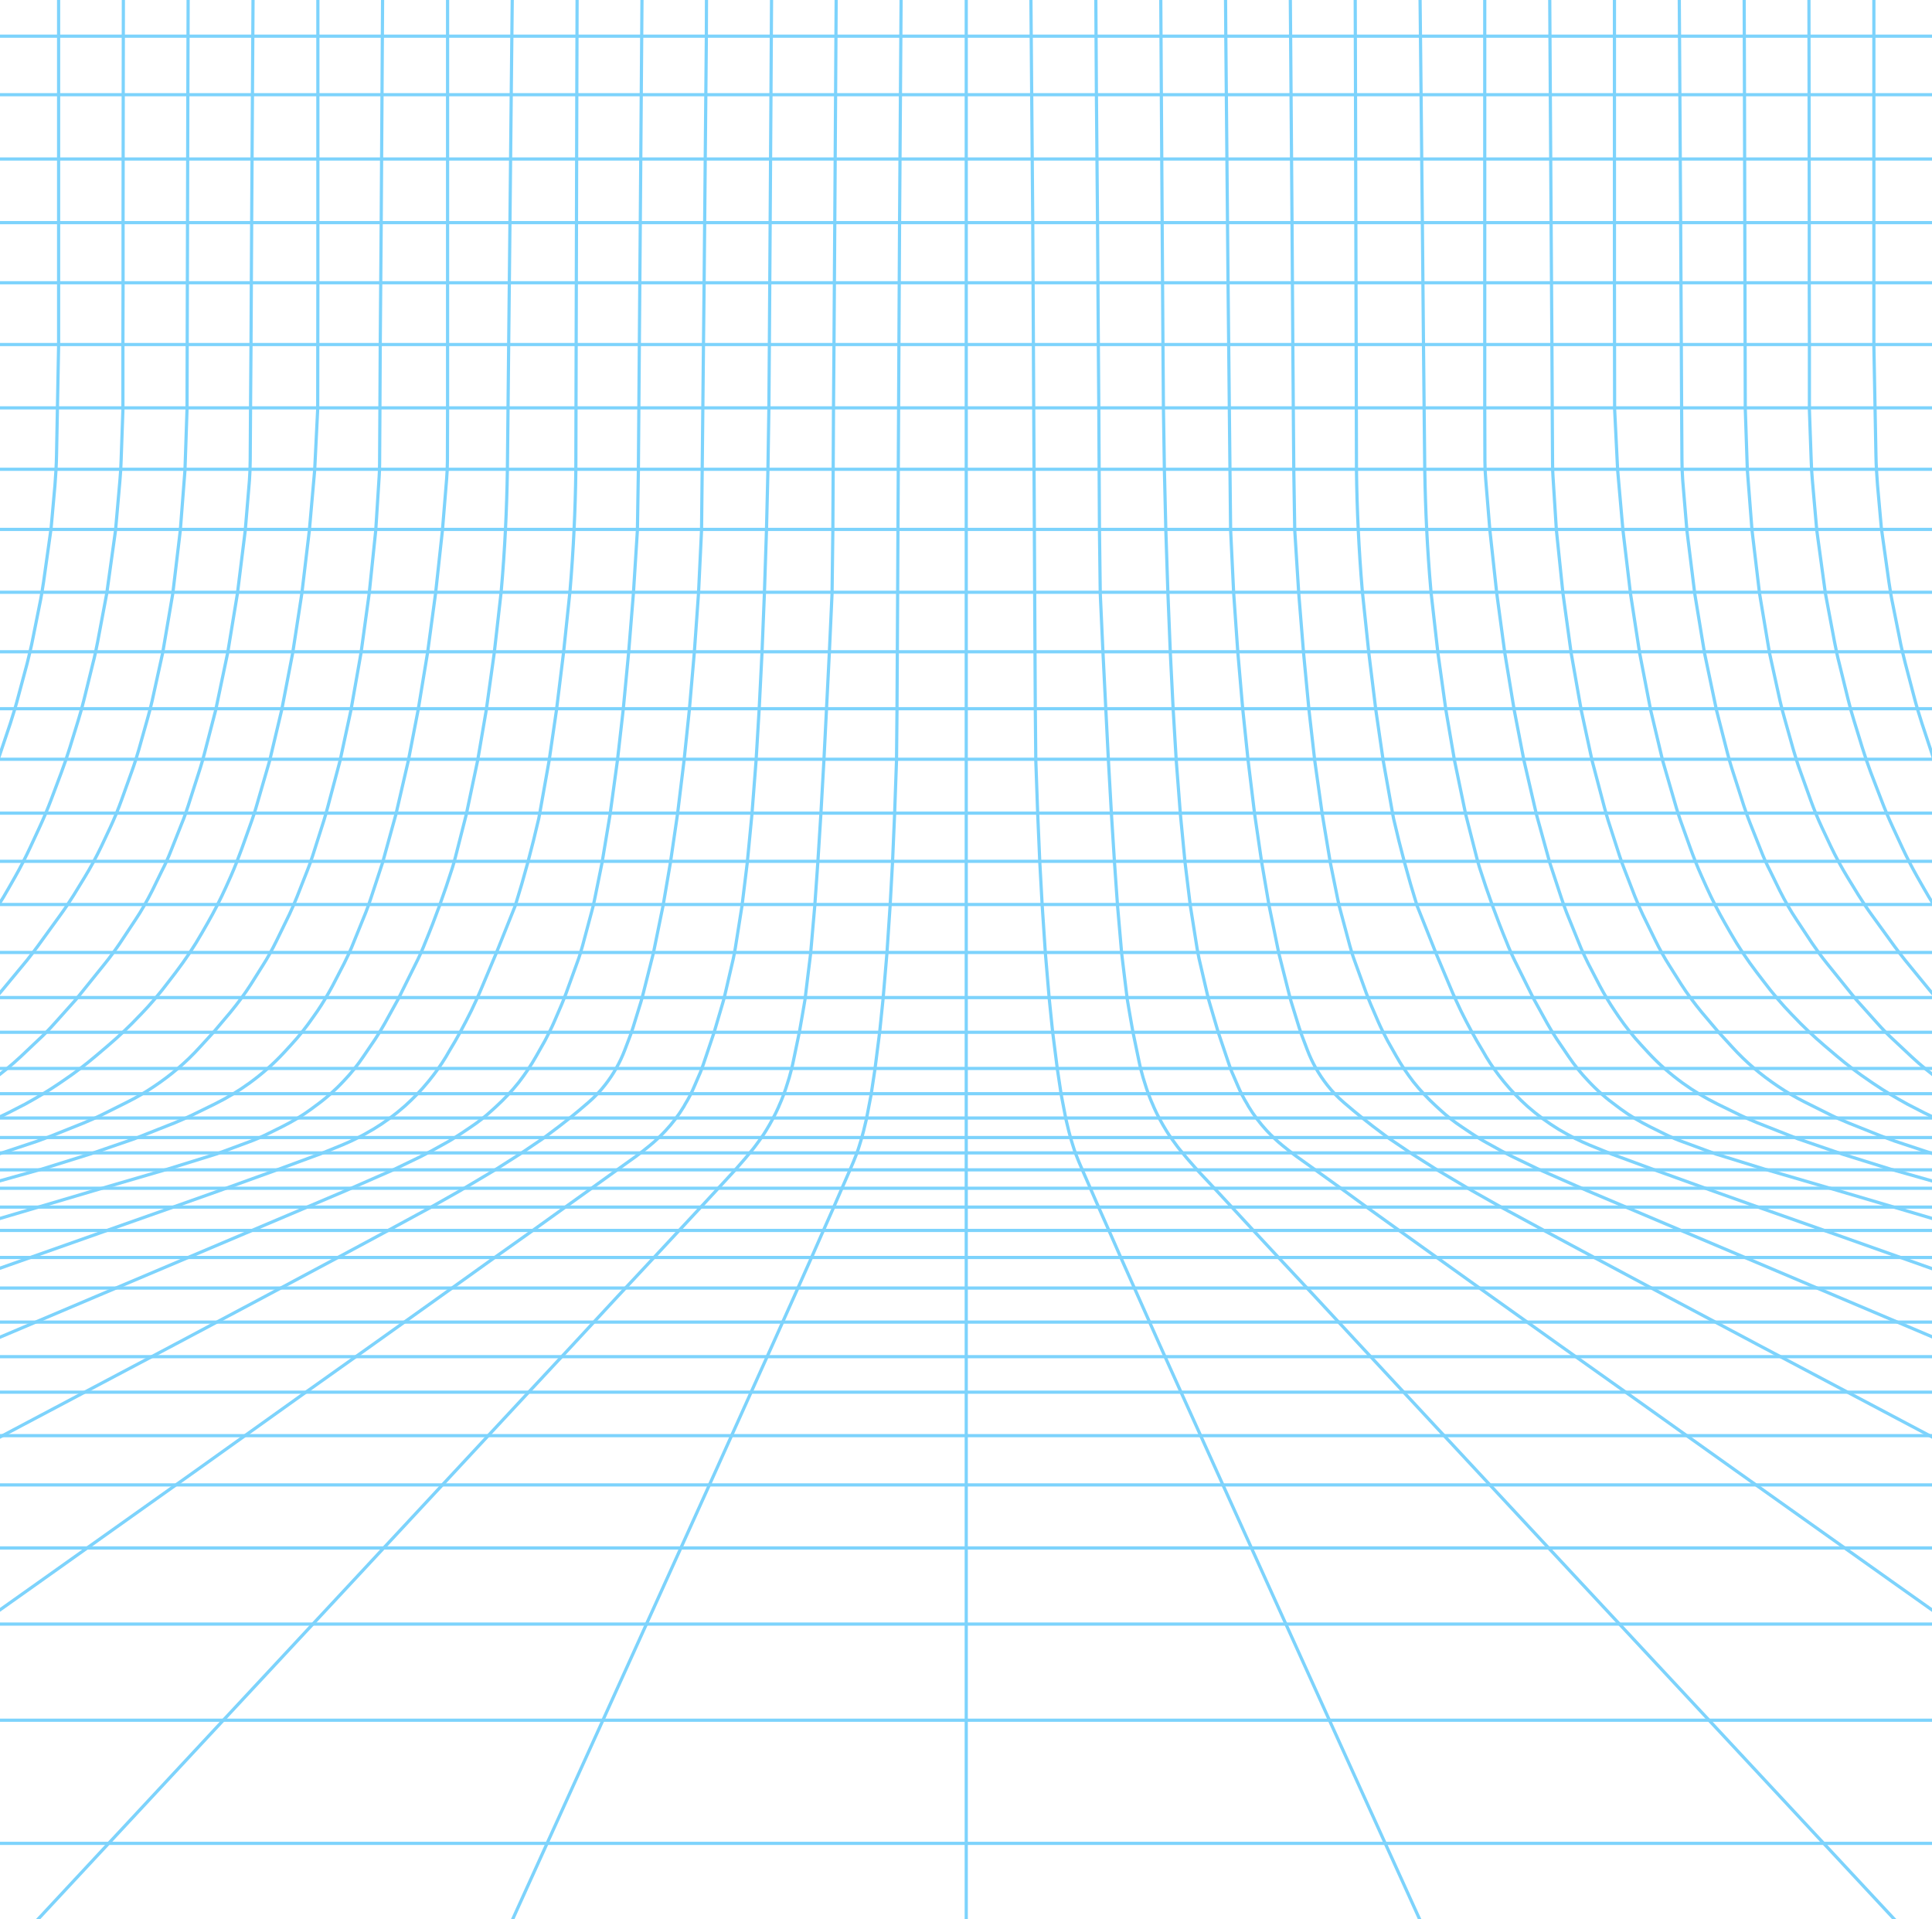 
<svg xmlns="http://www.w3.org/2000/svg" xml:space="preserve" version="1.1" viewBox="0 0 1207.7 1200" width="1208" height="1200">
  <style>
    .st0{fill:none;stroke:#7dd3fc;stroke-width:2;stroke-linecap:round;stroke-linejoin:round}
  </style>
  <path d="M1677.1 1152.5H-457.5" class="st0"/>
  <path d="M1677.1 928.4H-457.5" class="st0"/>
  <path d="M1677.1 897.6H-457.5" class="st0"/>
  <path d="M1677.1 870.4H-457.5" class="st0"/>
  <path d="M1677.1 826.6H-457.5" class="st0"/>
  <path d="M1677.1 805.3H-457.5" class="st0"/>
  <path d="M1677.1 786.2H-457.5" class="st0"/>
  <path d="M1677.1 769.3H-457.5" class="st0"/>
  <path d="M1677.1 848.2H-457.5" class="st0"/>
  <path d="M1677.1 1075.5H-457.5" class="st0"/>
  <path d="M1677.1 1015.4H-457.5" class="st0"/>
  <path d="M1677.1 967.8H-457.5" class="st0"/>
  <path d="M1677.1 754.7H-457.5" class="st0"/>
  <path d="M1677.1 742.9H-457.5" class="st0"/>
  <path d="M1677.1 731.4H-457.5" class="st0"/>
  <path d="M1677.1 711.2H-457.5" class="st0"/>
  <path d="M1677.1 720.8H-457.5" class="st0"/>
  <path d="M1677.1 699H-457.5" class="st0"/>
  <path d="M1677.1 683.8H-457.5" class="st0"/>
  <path d="M1677.1 668H-457.5" class="st0"/>
  <path d="M1677.1 645.4H-457.5" class="st0"/>
  <path d="M1677.1 623.7H-457.5" class="st0"/>
  <path d="M1677.1 595.5H-457.5" class="st0"/>
  <path d="M1677.1 565.5H-457.5" class="st0"/>
  <path d="M1677.1 538.5H-457.5" class="st0"/>
  <path d="M1677.1 508.4H-457.5" class="st0"/>
  <path d="M1677.1 474.7H-457.5" class="st0"/>
  <path d="M1677.1 443.1H-457.5" class="st0"/>
  <path d="M1677.1 407.5H-457.5" class="st0"/>
  <path d="M1677.1 370.3H-457.5" class="st0"/>
  <path d="M1677.1 331H-457.5" class="st0"/>
  <path d="M1677.1 293.4H-457.5" class="st0"/>
  <path d="M1677.1 255H-457.5" class="st0"/>
  <path d="M1677.1 215.4H-457.5" class="st0"/>
  <path d="M1677.1 176.8H-457.5" class="st0"/>
  <path d="M1677.1 139.2H-457.5" class="st0"/>
  <path d="M1677.1 99.4H-457.5" class="st0"/>
  <path d="M1677.1 59.2H-457.5" class="st0"/>
  <path d="M1677.1 22.6H-457.5" class="st0"/>
  <path d="m317.3 1206.8 57.4-126.6 41.7-92.1 31.2-69 20.6-45.8 14.6-32.4 13.5-30.1 10.7-24 6.9-15.7 7-15.8 4.7-10.8 5.5-12.6 2.4-5.6c1.3-3.2 2.6-6.4 3.6-9.8 1-3.1 1.9-6.2 2.7-9.4l1.8-7.5 2.9-15.1 2.4-15.9 3-23.6 2.1-20.5 2.4-28.4 2-29.9 1.5-27 1.3-30.1 1.2-33.7.3-30.9.2-36.4.2-37.1.2-39.5.2-37.4.2-38.4.2-39.7.2-38.5.2-37.6 1-145.9" class="st0"/>
  <path d="m16.1 1208 119-127.8 85.8-92.1 64.2-69 42.6-45.8 30.2-32.4 27.9-30.1 22.4-24 14.6-15.7 14.7-15.8 10-10.8 11.8-12.8 6.3-7.2c1.8-2.1 3.6-4.3 5.3-6.4l1.3-1.7c2.3-3.1 4.6-6.2 6.6-9.5 3-4.9 5.7-9.9 8-15.1v-.1c2.2-4.8 4-9.7 5.5-14.7l1-3.2c1-3.5 1.9-6.9 2.6-10.4l3.8-18.3s3.5-19.8 3.5-20.2 3.5-28.7 3.5-28.7l2.6-29.9 1.9-27 1.9-30.1 1.9-33.7 1.6-31.6 1.8-35.8 1.7-37.1.5-39.5.2-37.4.2-38.4.3-39.7.5-76.2.5-79.9.4-65" class="st0"/>
  <path d="m482.3-6.3-.4 66.2-.5 79.9-.5 76.2-.3 39.7-.6 38.4-.9 37.4-1.3 39.5-1.5 37.1-1.8 35.8-1.9 31.6-2.6 33.7-2.9 30.1-3.3 27-4.2 26.5c-.4 2.2-.8 4.6-1.3 6.8l-5.2 22.4c-.4 1.8-.9 3.6-1.4 5.3l-5.3 18-6.8 20.2c-.8 2.2-1.6 4.6-2.6 6.7l-2.8 6.5c-1.7 4.1-3.7 8-6 11.7l-.7 1.3c-3.3 5.5-7.2 10.6-11.5 15.2-3.2 3.4-6.5 6.6-10.1 9.5l-4.5 3.6c-1.3 1-2.7 2.1-4.1 3.1l-12 8.6-17.9 12.9-14.8 10.6-22 15.8-22 15.6-33.5 24-42.2 30.1-45.6 32.4-64.4 46-97.1 69-129.9 92.1-178.5 126.6" class="st0"/>
  <path d="m-441.6 1131.4 97.2-51.2 174.8-92.2L-39 919l86.5-45.8 61.2-32.4 56.6-30.1 44.9-24 29.2-15.7 29.1-15.8 19.1-10.8 22-13.1 15.7-10 14.2-9.6 4-3c8.3-6.1 16.4-12.6 24.2-19.4 3.8-3.3 7.3-6.9 10.4-10.9 5.2-6.6 9.4-14 12.4-21.9l3.6-9.5c.5-1.5 1-2.9 1.5-4.4l5-16.2c.4-1.5.9-2.9 1.2-4.4l6.6-26.2 6.1-29.9 4.6-27 4.4-30.1 4.1-33.7 3.3-31.6 3.1-35.8 2.6-36.7 1.9-39.5.4-37.4.4-38.4.4-39.7.4-38.5.7-77.4.7-76.8.1-28.4" class="st0"/>
  <path d="m401.3-6.3-.5 66.2-.6 79.9-.6 76.2-.3 39.7-.3 38.4-.6 37.4-2.5 39.5-3 37.1-3.4 35.8-3.6 31.6-4.6 33.7-5 30.1-4.7 23.2c-.5 2.6-1.1 5-1.8 7.5l-5.7 21.3c-.9 3.3-1.9 6.6-3.1 9.8l-7.2 19.9c-.9 2.4-1.8 4.7-2.8 7.1l-4.7 10.9c-1.8 4.1-3.8 8.1-5.9 12l-5.2 9.2c-3.2 5.7-6.9 11.2-10.9 16.4-4.3 5.4-9 10.4-14.1 15.1l-2.3 2.1c-4.4 4.1-9.1 7.8-14.1 11.1l-5.8 3.9c-3.2 2.1-6.3 4.1-9.6 5.9l-9.4 5.2c-2 1.1-4.1 2.2-6.1 3.2l-17.2 8.3-30.1 13.2-25.4 10.8-37.3 15.8-93.3 39.5-71 30.1-76.5 32.4-108 45.8-162.8 69-82.1 34.7" class="st0"/>
  <path d="m360.7-5.1-.2 65-.2 79.9-.2 76.2-.1 39.7-.1 38.4c-.3 25-1.5 49.9-3.6 74.8l-.2 2.1-3.9 37.1-4.4 35.8-4.6 31.6-6 33.7-.5 2.6c-4.2 18.3-9.1 36.6-14.7 54.5L310.1 596l-8.7 20.7c-2.1 5.1-4.4 10.1-6.8 15.1-4.3 8.7-8.9 17.3-14 25.6l-1.9 3.3c-3.2 5.3-6.8 10.3-10.7 15.1l-.5.6c-4.4 5.4-9.3 10.4-14.5 15.1-6.1 5.4-12.8 10.3-19.7 14.5l-.9.5c-5.8 3.5-12 6.6-18.2 9.2l-14 5.7-26.3 9.7-37.1 13.4-30.4 10.8-44.8 15.8-111.9 39.5-181.1 62.5-209.5 72.4" class="st0"/>
  <path d="m320.2-6.3-.7 66.2-.8 79.9-.8 76.2-.4 39.7-.4 38.4c-.4 25-1.6 49.9-3.8 74.8l-.2 2.1-4.2 37.1-5 35.8-5.4 31.6-7.1 33.7-6.8 26.7c-.6 2.2-1.2 4.6-1.9 6.7-5 15.7-10.6 31.3-16.9 46.5l-1.2 3c-1.1 2.7-2.3 5.3-3.6 8l-12.1 24.4-8.5 15.4c-1.9 3.4-3.9 6.7-6.1 10l-7.2 10.6c-3.7 5.5-7.8 10.6-12.4 15.4-5.4 5.8-11.3 11-17.7 15.6l-2.4 1.8c-5.8 4.3-12.1 8-18.5 11.2l-9.3 4.6c-3.8 1.9-7.8 3.6-11.7 5l-20 7.4-30.6 9.5-46.2 13.5-90.3 26.7-133.6 39.7-210.1 62.5-65.9 19.6" class="st0"/>
  <path d="M279.7-5.1v260.7l-.1 32.7c0 3.8-.2 7.6-.5 11.3l-2.6 31.8-4.3 39.5-5 37.1-5.9 35.8-6.1 31.6-7.8 33.7-8.3 30.1-7.4 22.5c-1 3-2 6-3.2 8.9l-7.7 19c-1.7 4.4-3.7 8.6-5.8 12.8l-7.2 13.9c-2.9 5.4-6 10.7-9.4 15.7l-2.6 3.7c-4.3 6.2-8.9 12.1-14 17.6l-4.6 5c-6.4 6.9-13.6 13.2-21.3 18.8-6.9 5-14.2 9.4-21.9 13.2l-14.1 6.9c-3.5 1.7-7.2 3.3-10.8 4.8l-25.3 10-27.9 9.6-30.1 9.4-86.5 24.2-117.4 31.5-262.8 67.7" class="st0"/>
  <path d="m239.1-6.3-.4 66.2-.5 79.9-.6 76.2-.2 39.7-.2 34.1c0 2.9-.1 5.8-.3 8.6l-2.1 33.1-4.1 39.5-5.1 37.1-6.3 35.8-6.8 31.6-7.9 29.7c-.7 2.7-1.5 5.3-2.3 8l-6.9 21.7c-1 3-2 6-3.2 8.9l-6.6 16.8c-1.5 3.8-3.2 7.7-4.9 11.3l-7.9 16.2c-2.6 5.3-5.5 10.6-8.7 15.6l-7.3 11.6c-3.9 6.1-8.3 12-12.9 17.6l-10.4 12.3-8.7 9.5c-8.5 9.4-18.2 17.6-28.7 24.6-5.3 3.6-10.8 6.8-16.6 9.7l-15.6 7.8c-4 2-8.1 3.8-12.2 5.5l-20 8c-2.9 1.1-5.7 2.1-8.6 3.2l-24.7 8.2-33 9.2-57.9 13.8-47.2 10.8-70.4 15.8L-281 787l-110.7 24-49.2 10.4" class="st0"/>
  <path d="M198.6-5.1v182.5l-.1 78.2-1.9 38.4-3.3 37.4-4.7 39.5-5.7 37.1-6.9 35.8-7.5 31.6-7.6 26.2c-1.4 5-3 9.9-4.8 14.8l-5 14c-2.1 5.8-4.4 11.7-6.9 17.4l-3.1 6.9c-3.5 7.7-7.3 15.2-11.5 22.5l-3.5 6.1c-4.9 8.6-10.4 16.8-16.4 24.7l-4.3 5.6c-5.5 7.3-11.3 14.2-17.6 20.7l-.7.7c-6.2 6.6-12.9 12.9-19.8 18.8L60 660c-6.7 5.7-13.8 11.1-21.1 16l-2.2 1.5c-6.9 4.7-14 8.9-21.3 12.9l-3.5 1.8c-9.2 4.9-18.6 9.3-28.4 13-11.4 4.4-23.2 7.9-35.2 10.5l-26.1 5.7-41.5 9.1-64 14-49.5 10.8-72.5 15.8-136.6 29.9" class="st0"/>
  <path d="m158.1-6.3-.9 146.1-.2 37.6-.2 37.3-.3 40.9-.2 32.1c0 4.3-.2 8.5-.5 12.8l-2.6 31.1-4.9 39.5-6.1 37.1-7.5 35.8-7 27c-.8 3-1.6 6-2.6 9.1l-7.6 23.7c-1.2 3.6-2.4 7.3-3.9 10.8l-6.7 16.9c-1.7 4.4-3.6 8.7-5.8 12.9L95 556.9c-3.2 6.3-6.6 12.4-10.5 18.2l-9.6 14.5c-3 4.4-6.1 8.7-9.5 12.9l-17.9 22.2-13.6 15.2c-3.2 3.6-6.6 7.1-10.1 10.3l-11.2 10.6C6.9 666.1.8 671.1-5.6 675.7c-8.6 6-17.6 11.2-27.2 15.6l-5.3 2.4c-8.9 4.1-18.2 7.4-27.7 9.9l-27.2 7.1c-3.4.9-6.8 1.6-10.3 2.3l-44.1 8.6-48.3 8.9-78.8 14.2-61.2 10.8-105.8 18.5" class="st0"/>
  <path d="m117.5-5.1-.2 65-.2 79.9-.1 37.6-.1 38.6-.1 39.7-1.3 38.4-2.9 37.4-4.7 39.5-6.3 37-6.6 30.1c-.9 3.8-1.8 7.5-2.9 11.2l-5.4 19.2c-1.3 4.5-2.7 9-4.3 13.4l-6.6 18.4c-2.1 5.8-4.4 11.4-7 17L63.3 529c-3.2 6.7-6.7 13.2-10.6 19.6l-6.8 11.1c-2.7 4.3-5.4 8.4-8.4 12.5l-14 19.3c-2.2 3-4.5 6-6.8 8.9L1.3 619c-2.9 3.5-5.9 6.9-9 10.3l-8.2 8.7c-4.3 4.6-8.9 9-13.6 13.1l-10.2 9c-6.4 5.6-13.1 10.8-20.2 15.5-8.7 5.8-17.9 10.9-27.3 15.4l-1.9.9c-11 5.1-22.5 9.2-34.1 12.1l-24.1 6.1c-4 1-8.1 1.9-12.1 2.7l-44.9 8.5-48.5 8.8-80.1 14.3-61.7 10.8-46.6 8.1" class="st0"/>
  <path d="m77-6.3-.1 66.2-.1 79.9v37.6l-.1 38.5v40.5l-1.1 30.9c-.1 4.5-.4 9-.8 13.5l-2.7 30.7-5.5 39.5-5.7 30.3c-.9 4.6-1.8 9.1-3 13.6l-5.4 22c-1.1 4.6-2.4 9.2-3.8 13.7l-5.2 16.9c-1.6 5.2-3.4 10.4-5.3 15.5l-6.5 17.3c-2.2 5.8-4.6 11.5-7.3 17.3l-5.7 12.3c-2.9 6.2-6 12.3-9.4 18.3l-4.1 7.2c-4.1 7.3-8.6 14.3-13.4 21.1l-4.5 6.3c-6.3 8.9-13.2 17.4-20.5 25.3l-5.3 5.8c-6.4 7-13.3 13.7-20.5 19.9l-4.2 3.6c-5.8 5-11.9 9.8-18.1 14.3l-12.6 9.1c-7.3 5.2-14.9 10.1-22.7 14.5-10.8 6.1-22.1 11.5-33.7 16l-4.5 1.7c-11.4 4.4-23.3 8-35.3 10.8l-35.7 8.1-48.2 9.6-45.9 8.7-79.7 14.4-41.3 7.2" class="st0"/>
  <path d="M36.5-5.1V216l-1.3 68.5c-.1 6.3-.5 12.7-1 19l-2.4 26.8-4.7 33.5c-.7 4.8-1.5 9.7-2.5 14.4l-4.1 20.5c-1 5.4-2.4 10.8-3.7 16.2L11.4 435c-1.5 5.8-3.2 11.5-5.1 17.3L-1 474l-5.4 13.7c-5.5 14.2-12.3 27.8-20 40.8l-1.9 3.2c-2.5 4.1-5 8.1-7.7 12l-9.8 14.6c-3.5 5.1-7.1 10.1-10.8 15l-9.1 11.7c-5 6.4-10.3 12.6-15.8 18.6l-9 9.7c-6 6.4-12.4 12.6-19 18.5l-1.8 1.6c-7.8 6.8-15.9 13.2-24.4 19.1l-6.5 4.5c-9.4 6.5-19.1 12.5-29.3 17.7-10.6 5.6-21.7 10.4-33 14.5l-11.1 4.1c-11.1 4.1-22.5 7.4-34.1 9.9l-25.3 5.6c-4.8 1-9.7 1.9-14.5 2.8l-48.3 8-61.1 9-42.5 5.3" class="st0"/>
  <path d="M604 1208V-6.3" class="st0"/>
  <path d="m890.6 1206.8-57.4-126.6-41.7-92.1-31.2-69-20.7-45.8-14.6-32.4-13.4-30.1-10.7-24-6.9-15.7-7-15.8-4.7-10.8-5.5-12.6-2.4-5.6c-1.3-3.2-2.6-6.4-3.6-9.8-1-3.1-1.9-6.2-2.7-9.4l-1.8-7.5-2.9-15.1-2.4-15.9-3-23.6-2.1-20.5-2.4-28.4-2-29.9-1.5-27-1.3-30.1-1.2-33.7-.3-30.9-.2-36.4-.2-37.1-.2-39.5-.2-37.4-.2-38.4-.2-39.7-.2-38.5-.2-37.6-1.2-146.1" class="st0"/>
  <path d="m1191.8 1208-119-127.8-85.8-92.1-64.2-69-42.6-45.8-30.1-32.4-27.9-30.1-22.4-24-14.6-15.7-14.6-15.8-10-10.8-12-12.8-6.3-7.2c-1.8-2.1-3.6-4.3-5.3-6.4l-1.3-1.7c-2.3-3.1-4.6-6.2-6.6-9.5-3-4.9-5.7-9.9-8-15.1v-.1c-2.2-4.8-4-9.7-5.5-14.7l-1-3.2c-1-3.5-1.9-6.9-2.6-10.4l-3.8-18.3s-3.5-19.8-3.5-20.2c-.1-.4-3.5-28.7-3.5-28.7l-2.6-29.9-1.9-27-1.9-30.1-1.9-33.7-1.6-31.6-1.8-35.8-1.7-37.1-.5-39.5-.2-37.4-.2-38.4-.3-39.7-.5-76.2-.7-80.2-.4-65" class="st0"/>
  <path d="m725.6-6.3.4 66.2.5 79.9.5 76.2.3 39.7.6 38.4.9 37.4 1.3 39.5 1.5 37 1.8 35.8 1.9 31.6 2.6 33.7 2.9 30.1 3.3 27 4.2 26.5c.4 2.2.8 4.6 1.3 6.8l5.2 22.4c.4 1.8.9 3.6 1.4 5.3l5.3 18 6.8 20.2c.8 2.2 1.6 4.6 2.6 6.7l2.8 6.5c1.7 4.1 3.7 8 6 11.7l.7 1.3c3.3 5.5 7.2 10.6 11.4 15.2 3.2 3.4 6.5 6.6 10.1 9.5l4.5 3.6c1.3 1 2.7 2.1 4.1 3.1l12 8.6 17.9 12.9 14.8 10.8 22 15.8 21.9 15.7 33.5 24 42.2 30.1 45.6 32.4 64.3 45.8 97.1 69 129.9 92.1 178.5 126.6" class="st0"/>
  <path d="m1649.5 1131.4-97.2-51.2-174.9-92.2-130.6-69-86.5-45.8-61.2-32.4-56.6-30.1-44.9-24-29.2-15.7-29.1-15.8-19.1-10.8-22-13.1-15.7-10-14.2-9.6-4-3c-8.3-6.1-16.3-12.6-24.2-19.4-3.8-3.3-7.3-6.9-10.4-10.9-5.2-6.6-9.4-14-12.4-21.9l-3.6-9.5c-.5-1.5-1-2.9-1.5-4.4l-5-16.2c-.4-1.5-.9-2.9-1.2-4.4l-6.6-26.2-6.1-29.9-4.6-27-4.4-30.1-4.1-33.7-3.3-31.6-3.1-35.8-2.6-37.1-1.9-39.5-.4-37.4-.4-38.4-.4-39.7-.4-38.5-.7-77.4-.7-76.8-.2-28.3" class="st0"/>
  <path d="m806.6-6.3.5 66.2.6 79.9.5 76.2.3 39.7.3 38.4.6 37.4 2.5 39.5 3 37.1 3.4 35.8 3.6 31.6 4.7 33.5 5 30.1 4.7 23.2c.5 2.6 1.1 5 1.8 7.5l5.7 21.3c.9 3.3 1.9 6.6 3.1 9.8l7.2 19.9c.9 2.4 1.8 4.7 2.8 7.1l4.7 10.9c1.8 4.1 3.8 8.1 5.9 12l5.2 9.2c3.2 5.7 6.9 11.2 10.9 16.4 4.3 5.4 9 10.4 14.1 15.1l2.3 2.1c4.4 4.1 9.1 7.8 14.1 11.1l5.8 3.9c3.2 2.1 6.3 4.1 9.6 5.9l9.4 5.2c2.1 1.1 4.1 2.2 6.1 3.2l17.2 8.3 30 13.2 25.5 10.8L1055 771l93.5 39.6 71 30.1 76.5 32.4 108 45.8 162.8 69 82.1 34.7" class="st0"/>
  <path d="m847.2-5.1.2 65 .2 79.9.2 76.2.1 39.7.1 38.4c.3 25 1.5 49.9 3.6 74.8l.2 2.1 3.9 37.1 4.4 35.8 4.6 31.6 6 33.7.5 2.6c4.2 18.3 9.1 36.6 14.7 54.5l11.9 29.9 8.7 20.7c2.1 5.1 4.4 10.1 6.8 15.1 4.3 8.7 8.9 17.3 14 25.6l1.9 3.3c3.2 5.3 6.8 10.3 10.7 15.1l.5.6c4.4 5.4 9.3 10.4 14.5 15.1 6.1 5.4 12.8 10.3 19.7 14.5l.9.5c5.8 3.5 12 6.6 18.2 9.2l14 5.7 26.3 9.7 37.1 13.4 30.3 10.8 44.8 15.8 111.9 39.7 181.1 62.5 209.5 72.4" class="st0"/>
  <path d="m887.7-6.3.7 66.2.8 79.9.7 76.2.4 39.7.4 38.4c.4 25 1.6 49.9 3.8 74.8l.2 2.1 4.2 37.1 5 35.8 5.4 31.6 7 33.7 6.8 26.7c.6 2.2 1.2 4.6 1.9 6.7 5 15.7 10.6 31.3 16.9 46.5l1.2 3c1.1 2.7 2.3 5.3 3.6 8l12.1 24.4 8.5 15.4c1.9 3.4 3.9 6.7 6.1 10l7.2 10.6c3.7 5.5 7.8 10.6 12.4 15.4 5.4 5.8 11.3 11 17.7 15.6l2.4 1.8c5.8 4.3 12.1 8 18.5 11.2l9.3 4.6c3.8 1.9 7.8 3.6 11.8 5l20 7.4 30.6 9.5 46.2 13.5 90.3 26.7 133.6 39.7 210.1 62.5 65.9 19.6" class="st0"/>
  <path d="M928.2-5.1v260.7l.1 32.7c0 3.8.2 7.6.5 11.3l2.6 31.8 4.3 39.5 5 37.1 5.9 35.8 6.1 31.6 7.8 33.7 8.3 30.1 7.4 22.5c1 3 2.1 6 3.2 8.9l7.7 19c1.7 4.4 3.7 8.6 5.8 12.8l7.2 13.9c2.9 5.4 6 10.7 9.4 15.7l2.5 3.7c4.3 6.2 8.9 12.1 14 17.6l4.6 5c6.4 6.9 13.6 13.2 21.3 18.8 6.9 5 14.2 9.4 21.9 13.2l14.1 6.9c3.5 1.7 7.2 3.3 10.8 4.8l25.3 10 27.9 9.6 30.1 9.4 86.4 24.5 117.4 31.5 262.8 67.7" class="st0"/>
  <path d="m968.8-6.3.4 66.2.5 79.9.5 76.2.2 39.7.2 34.1c0 2.9.1 5.8.3 8.6l2.1 33.1 4.1 39.5 5.1 37.1 6.3 35.8 6.8 31.6 7.8 29.6c.7 2.7 1.5 5.3 2.3 8l7 21.7c1 3 2 6 3.2 8.9l6.5 16.8c1.5 3.8 3.2 7.7 4.9 11.3l7.9 16.2c2.6 5.3 5.5 10.6 8.7 15.6l7.3 11.6c3.9 6.1 8.3 12 12.9 17.6l10.4 12.3 8.7 9.5c8.5 9.4 18.2 17.6 28.7 24.6 5.3 3.6 10.8 6.8 16.5 9.7l15.6 7.8c4 2 8.1 3.8 12.2 5.5l20 8c2.9 1.1 5.7 2.1 8.6 3.2l24.7 8.2 33 9.2 58 13.8 47.2 10.8 70.4 15.8 70.9 15.7 110.7 24 49.2 10.4" class="st0"/>
  <path d="M1009.3-5.1v182.5l.1 78.2 1.9 38.4 3.3 37.4 4.7 39.5 5.7 37.1 6.9 35.8 7.5 31.6 7.6 26.2c1.4 5 3 9.9 4.8 14.8l5 14c2.1 5.8 4.4 11.6 7 17.4l3.1 6.9c3.5 7.7 7.3 15.2 11.5 22.5l3.5 6.1c4.9 8.6 10.4 16.8 16.4 24.7l4.3 5.6c5.5 7.3 11.3 14.2 17.6 20.7l.7.7c6.2 6.6 12.9 12.9 19.8 18.8l7.3 6.2c6.7 5.7 13.8 11.1 21.1 16l2.2 1.5c6.9 4.7 14 8.9 21.3 12.9l3.5 1.8c9.2 4.9 18.6 9.3 28.4 13 11.4 4.4 23.2 7.9 35.2 10.5l26.1 5.7 41.5 9.1 64 14 49.5 10.8 72.5 15.8 136.8 29.9" class="st0"/>
  <path d="m1049.8-6.3.9 146.1.2 37.6.2 37.3.2 40.9.2 32.1c0 4.3.2 8.5.5 12.8l2.6 31.1 4.9 39.5 6.1 37.1 7.5 35.8 6.9 27c.8 3 1.6 6 2.6 9.1l7.6 23.7c1.2 3.6 2.5 7.3 3.9 10.8l6.7 16.9c1.7 4.4 3.6 8.7 5.8 12.9l6.1 12.5c3.2 6.3 6.6 12.4 10.5 18.2l9.6 14.5c3 4.4 6.1 8.7 9.5 12.9l17.9 22.2 13.6 15.2c3.2 3.6 6.6 7.1 10.1 10.3l11.3 10.6c5.7 5.3 11.8 10.3 18.2 14.9 8.6 6 17.6 11.2 27.2 15.6l5.3 2.4c8.9 4.1 18.2 7.4 27.7 9.9l27.2 7.1c3.4.9 6.8 1.6 10.3 2.3l44.2 8.6 48.3 8.9 78.8 14.2 61.2 10.8 105.8 18.5" class="st0"/>
  <path d="m1090.4-5.1.2 65 .2 79.9.1 37.6.1 38.5.1 39.7 1.3 38.4 2.9 37.4 4.7 39.5 6.2 37.1 6.6 30.1c.9 3.8 1.8 7.5 2.9 11.2l5.4 19.2c1.3 4.5 2.7 9 4.3 13.4l6.6 18.4c2.1 5.8 4.4 11.4 7 17l5.5 11.7c3.2 6.7 6.7 13.2 10.6 19.6l6.8 11.1c2.7 4.3 5.4 8.4 8.4 12.5l14 19.3c2.2 3 4.5 6 6.8 8.9l15.3 18.7c2.9 3.5 5.9 6.9 9 10.3l8.2 8.7c4.3 4.6 8.9 9 13.6 13.1l10.2 9c6.4 5.6 13.1 10.8 20.2 15.5 8.7 5.8 17.9 10.9 27.3 15.4l1.9.9c11 5.1 22.5 9.2 34.1 12.1l24.1 6.1c4 1 8.1 1.9 12.1 2.7l44.9 8.5 48.5 8.8 80.1 14.3 61.7 10.8 46.6 8.1" class="st0"/>
  <path d="m1130.9-6.3.1 66.2.1 79.9v37.6l.1 38.5v40.5l1.1 30.9c.1 4.5.4 9 .8 13.5l2.7 30.7 5.4 39.5 5.7 30.3c.9 4.6 1.8 9.1 3 13.6l5.4 22c1.1 4.6 2.4 9.2 3.8 13.7l5.2 16.9c1.6 5.2 3.4 10.4 5.3 15.5l6.6 17.2c2.2 5.8 4.6 11.5 7.3 17.3l5.7 12.3c2.9 6.2 6 12.3 9.4 18.3l4.1 7.2c4.1 7.3 8.6 14.3 13.4 21.1l4.5 6.3c6.3 8.9 13.2 17.4 20.5 25.3l5.3 5.8c6.4 7 13.3 13.7 20.5 19.9l4.2 3.6c5.8 5 11.9 9.8 18.1 14.3l12.6 9.1c7.3 5.2 14.9 10.1 22.7 14.5 10.8 6.1 22.1 11.5 33.7 16l4.5 1.7c11.4 4.4 23.3 8 35.3 10.8l35.7 8.1 48.2 9.6 45.9 8.7 79.7 14.4 41.3 7.2" class="st0"/>
  <path d="M1171.5-5.1V216l1.3 68.5c.1 6.3.5 12.7 1 19l2.4 26.8 4.7 33.5c.7 4.8 1.5 9.7 2.5 14.4l4.1 20.5c1 5.4 2.3 10.8 3.7 16.2l5.3 20.2c1.5 5.8 3.2 11.5 5.1 17.3l7.2 21.8 5.3 13.7c5.5 14.2 12.3 27.8 20 40.8l1.9 3.2c2.4 4.1 5 8.1 7.7 12l9.8 14.6c3.5 5.1 7.1 10.1 10.8 15l9.1 11.7c5 6.4 10.3 12.6 15.8 18.6l9 9.7c6 6.4 12.4 12.6 19 18.5l1.8 1.6c7.8 6.8 15.9 13.2 24.4 19.1l6.5 4.5c9.4 6.5 19.1 12.5 29.3 17.7 10.6 5.6 21.7 10.4 33 14.5l11.1 4.1c11.1 4.1 22.5 7.4 34.1 9.9l25.3 5.6c4.8 1 9.7 1.9 14.5 2.8l48.3 8 61.4 8.9 42.5 5.3" class="st0"/>
</svg>

